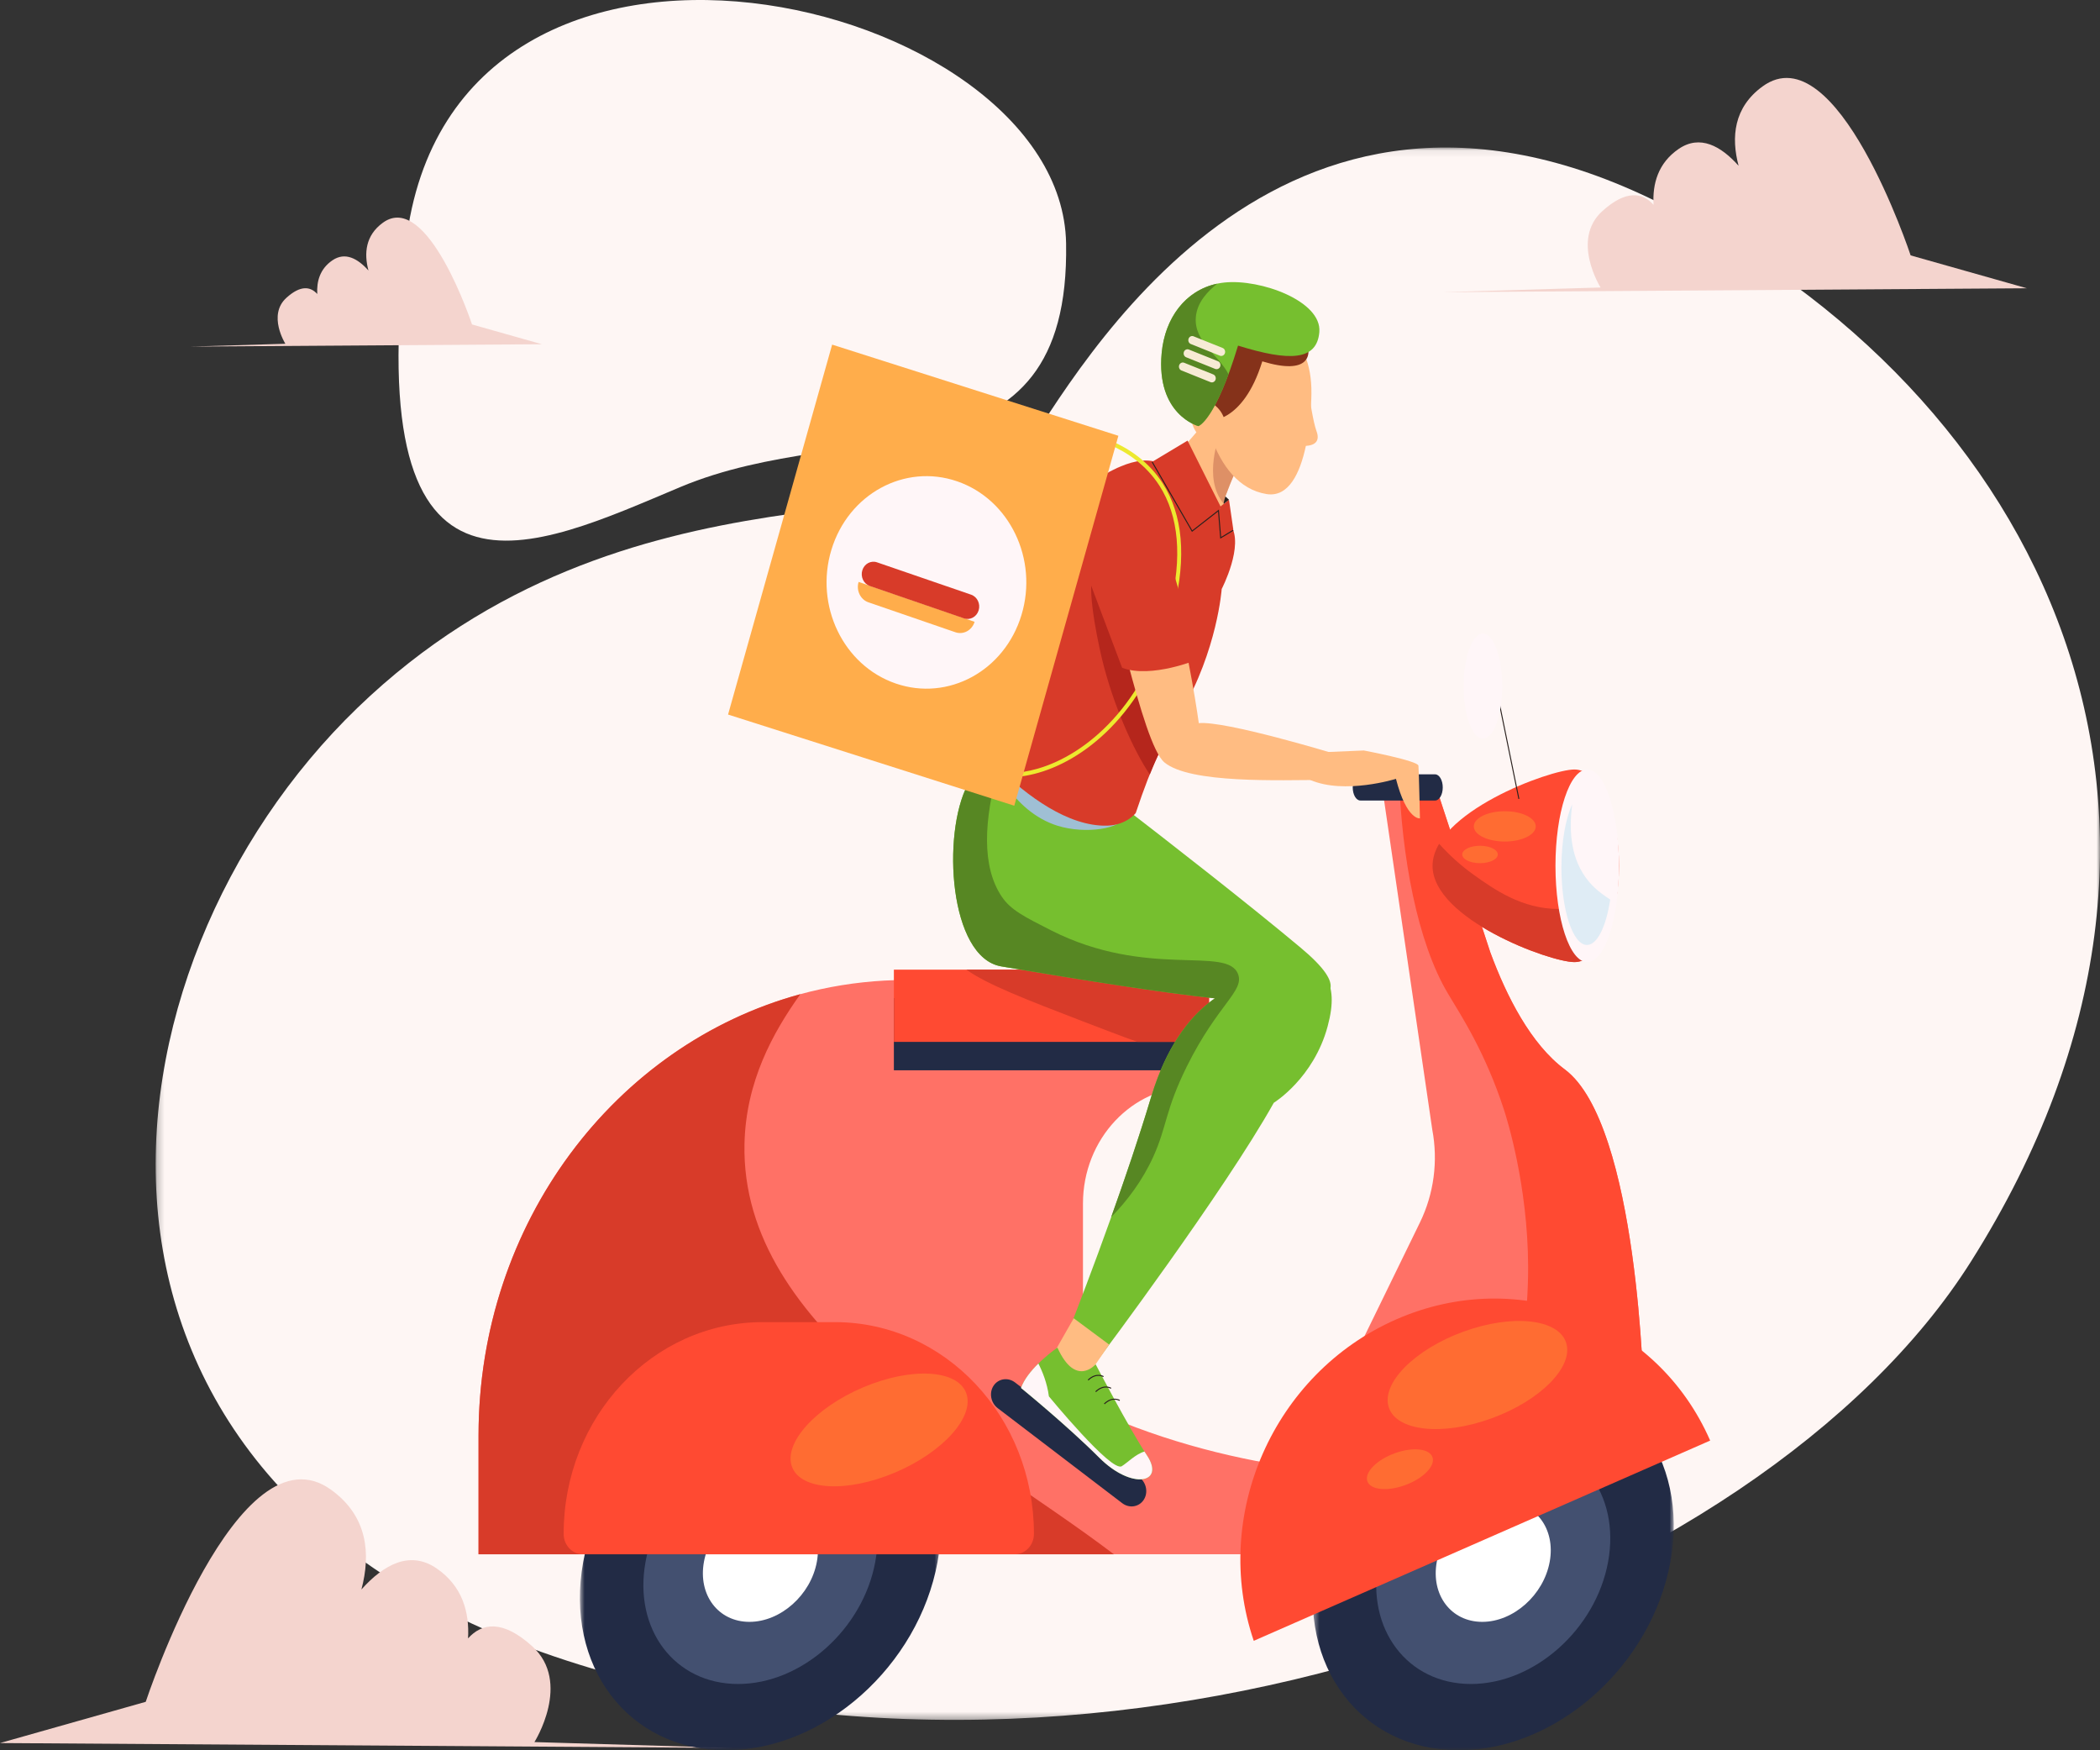 <svg width="300" height="250" viewBox="0 0 300 250" fill="none" xmlns="http://www.w3.org/2000/svg">
<rect x="0" y="0" width="300" height="250" fill="#333333" stroke="none"/>
<path fill-rule="evenodd" clip-rule="evenodd" d="M97.216 69.556C122.022 59.149 152.91 70.289 152.299 34.752C151.69 -0.784 64.532 -21.265 57.995 34.752C51.458 90.768 76.342 78.314 97.216 69.556Z" fill="#FEF6F4"/>
<mask id="mask0" mask-type="alpha" maskUnits="userSpaceOnUse" x="22" y="21" width="278" height="225">
<path fill-rule="evenodd" clip-rule="evenodd" d="M22.236 21.07H300V245.66H22.236V21.07Z" fill="white"/>
</mask>
<g mask="url(#mask0)">
<path fill-rule="evenodd" clip-rule="evenodd" d="M281.551 180.216C251.294 228.084 158.195 262.317 80.922 237.179C3.648 212.038 12.605 138.214 51.077 101.091C89.548 63.968 137.691 77.585 145.962 65.096C154.234 52.604 182.251 1.811 236.923 28.924C291.594 56.035 321.68 116.739 281.551 180.216Z" fill="#FEF6F4"/>
</g>
<path fill-rule="evenodd" clip-rule="evenodd" d="M206.107 41.731L228.656 41.065C228.656 41.065 224.36 34.254 228.918 30.141C232.302 27.082 234.641 27.5 236.222 29.252C236.052 26.291 236.848 23.289 239.827 21.26C242.859 19.203 245.837 20.843 248.371 23.679C247.288 19.605 247.666 15.353 251.781 12.353C262.417 4.583 272.948 36.478 272.948 36.478L289.554 41.175L206.107 41.731Z" fill="#F4D4CE"/>
<path fill-rule="evenodd" clip-rule="evenodd" d="M27.192 49.504L40.768 49.103C40.768 49.103 38.18 45.003 40.925 42.528C42.962 40.686 44.37 40.937 45.322 41.992C45.219 40.208 45.699 38.402 47.491 37.181C49.316 35.942 51.11 36.93 52.636 38.637C51.982 36.184 52.211 33.626 54.688 31.818C61.09 27.14 67.43 46.342 67.43 46.342L77.426 49.17L27.192 49.504Z" fill="#F4D4CE"/>
<path fill-rule="evenodd" clip-rule="evenodd" d="M104.62 249.664L76.347 248.828C76.347 248.828 81.737 240.29 76.019 235.132C71.778 231.299 68.846 231.822 66.863 234.017C67.078 230.307 66.076 226.542 62.342 223.999C58.543 221.42 54.807 223.478 51.63 227.032C52.99 221.927 52.514 216.592 47.355 212.83C34.021 203.09 20.818 243.078 20.818 243.078L0 248.967L104.62 249.664Z" fill="#F4D4CE"/>
<mask id="mask1" mask-type="alpha" maskUnits="userSpaceOnUse" x="82" y="196" width="53" height="54">
<path fill-rule="evenodd" clip-rule="evenodd" d="M82.842 196.154H134.417V249.999H82.842V196.154Z" fill="white"/>
</mask>
<g mask="url(#mask1)">
<path fill-rule="evenodd" clip-rule="evenodd" d="M133.939 223.078C131.222 237.946 117.689 249.999 103.711 249.999C89.733 249.999 80.603 237.946 83.32 223.078C86.037 208.209 99.572 196.154 113.55 196.154C127.527 196.154 136.656 208.209 133.939 223.078Z" fill="#222B45"/>
</g>
<path fill-rule="evenodd" clip-rule="evenodd" d="M125.04 223.078C123.278 232.718 114.503 240.531 105.44 240.531C96.377 240.531 90.459 232.718 92.222 223.078C93.982 213.437 102.756 205.622 111.821 205.622C120.882 205.622 126.801 213.437 125.04 223.078Z" fill="#435070"/>
<path fill-rule="evenodd" clip-rule="evenodd" d="M116.695 223.078C115.831 227.816 111.517 231.657 107.062 231.657C102.608 231.657 99.698 227.816 100.564 223.078C101.431 218.339 105.743 214.498 110.197 214.498C114.654 214.498 117.562 218.339 116.695 223.078Z" fill="white"/>
<path fill-rule="evenodd" clip-rule="evenodd" d="M234.825 199.408C234.825 199.408 234.097 160.606 223.536 152.745C218.694 149.14 215.231 142.336 212.9 136.022L204.579 110.668H197.193L204.61 161.345C205.463 165.849 204.842 170.527 202.853 174.604L188.598 203.823C186.603 207.911 189.342 210.235 185.051 209.618C175.093 208.189 164.747 205.436 154.71 200.692V171.901C154.71 162.678 161.739 155.201 170.41 155.201V139.975H154.71H141.031H129.543C95.753 139.975 68.361 169.113 68.361 205.056V222.003H77.135H154.71H220.741L234.825 199.408Z" fill="#FF7166"/>
<path fill-rule="evenodd" clip-rule="evenodd" d="M160.315 214.703L142.531 201.134C141.528 200.368 141.268 198.923 141.951 197.91C142.634 196.897 144.003 196.695 145.006 197.461L162.792 211.03C163.796 211.798 164.055 213.242 163.37 214.255C162.687 215.268 161.321 215.469 160.315 214.703Z" fill="#222B45"/>
<path fill-rule="evenodd" clip-rule="evenodd" d="M106.355 163.391C106.549 154.465 110.421 147.484 114.337 142.002C87.903 149.195 68.362 174.696 68.362 205.055V222.004H77.135H154.71H159.127C138.979 206.697 105.774 190.203 106.355 163.391Z" fill="#D83B29"/>
<path fill-rule="evenodd" clip-rule="evenodd" d="M220.742 222.003L234.825 199.408C234.825 199.408 234.097 160.605 223.537 152.746C218.694 149.14 215.231 142.336 212.9 136.021L204.579 110.667H199.85C200.209 122.353 202.496 134.641 206.863 141.935C208.792 145.159 212.209 150.361 214.872 158.568C215.251 159.74 218.263 169.258 218.304 180.883C218.36 195.97 213.396 209.923 209.01 222.003H220.742Z" fill="#FF4A32"/>
<mask id="mask2" mask-type="alpha" maskUnits="userSpaceOnUse" x="187" y="196" width="53" height="54">
<path fill-rule="evenodd" clip-rule="evenodd" d="M187.532 196.154H239.109V249.999H187.532V196.154Z" fill="white"/>
</mask>
<g mask="url(#mask2)">
<path fill-rule="evenodd" clip-rule="evenodd" d="M238.63 223.078C235.913 237.946 222.378 249.999 208.4 249.999C194.424 249.999 185.294 237.946 188.01 223.078C190.727 208.209 204.262 196.154 218.24 196.154C232.218 196.154 241.347 208.209 238.63 223.078Z" fill="#222B45"/>
</g>
<path fill-rule="evenodd" clip-rule="evenodd" d="M229.73 223.078C227.969 232.718 219.193 240.531 210.13 240.531C201.067 240.531 195.149 232.718 196.911 223.078C198.672 213.437 207.446 205.622 216.511 205.622C225.572 205.622 231.49 213.437 229.73 223.078Z" fill="#435070"/>
<path fill-rule="evenodd" clip-rule="evenodd" d="M221.386 223.078C220.519 227.816 216.207 231.657 211.751 231.657C207.297 231.657 204.388 227.816 205.255 223.078C206.12 218.339 210.433 214.498 214.888 214.498C219.342 214.498 222.251 218.339 221.386 223.078Z" fill="white"/>
<path fill-rule="evenodd" clip-rule="evenodd" d="M244.309 205.763C236.763 188.503 217.011 180.756 199.455 188.457C181.899 196.158 173.021 216.463 179.108 234.365L244.309 205.763Z" fill="#FF4A32"/>
<path fill-rule="evenodd" clip-rule="evenodd" d="M144.967 222.003H83.26C81.747 222.003 80.521 220.697 80.521 219.09C80.521 202.388 93.248 188.846 108.949 188.846H119.277C134.977 188.846 147.706 202.388 147.706 219.09C147.706 220.697 146.48 222.003 144.967 222.003Z" fill="#FF4A32"/>
<path fill-rule="evenodd" clip-rule="evenodd" d="M127.697 152.874H170.375V142.559H127.697V152.874Z" fill="#222B45"/>
<path fill-rule="evenodd" clip-rule="evenodd" d="M205.015 114.341H194.338C193.735 114.341 193.247 113.504 193.247 112.472C193.247 111.44 193.735 110.602 194.338 110.602H205.015C205.619 110.602 206.107 111.44 206.107 112.472C206.107 113.504 205.619 114.341 205.015 114.341Z" fill="#222B45"/>
<path fill-rule="evenodd" clip-rule="evenodd" d="M231.285 123.665C231.285 131.262 228.433 137.42 224.916 137.42C221.398 137.42 204.65 131.262 204.65 123.665C204.65 116.069 221.398 109.909 224.916 109.909C228.433 109.909 231.285 116.069 231.285 123.665Z" fill="#FF4A32"/>
<path fill-rule="evenodd" clip-rule="evenodd" d="M231.041 127.428C229.082 128.391 226.386 129.837 222.627 129.832C217.374 129.824 213.392 126.99 210.548 124.963C208.598 123.576 206.964 122.048 205.59 120.524C204.998 121.531 204.649 122.584 204.649 123.666C204.649 131.263 221.399 137.419 224.916 137.419C227.829 137.419 230.282 133.194 231.041 127.428Z" fill="#D83B29"/>
<path fill-rule="evenodd" clip-rule="evenodd" d="M231.285 123.665C231.285 131.262 229.253 137.42 226.749 137.42C224.242 137.42 222.21 131.262 222.21 123.665C222.21 116.069 224.242 109.909 226.749 109.909C229.253 109.909 231.285 116.069 231.285 123.665Z" fill="#FFF6F8"/>
<path fill-rule="evenodd" clip-rule="evenodd" d="M219.395 118.036C219.395 119.23 217.414 120.199 214.97 120.199C212.526 120.199 210.545 119.23 210.545 118.036C210.545 116.84 212.526 115.87 214.97 115.87C217.414 115.87 219.395 116.84 219.395 118.036Z" fill="#FF6C32"/>
<path fill-rule="evenodd" clip-rule="evenodd" d="M213.969 122.046C213.969 122.732 212.831 123.29 211.43 123.29C210.026 123.29 208.89 122.732 208.89 122.046C208.89 121.361 210.026 120.803 211.43 120.803C212.831 120.803 213.969 121.361 213.969 122.046Z" fill="#FF6C32"/>
<path fill-rule="evenodd" clip-rule="evenodd" d="M216.914 114.126L213.555 97.69L213.693 97.659L217.053 114.093L216.914 114.126Z" fill="#29201D"/>
<path fill-rule="evenodd" clip-rule="evenodd" d="M214.603 98.002C214.603 102.147 213.37 105.504 211.845 105.504C210.324 105.504 209.089 102.147 209.089 98.002C209.089 93.86 210.324 90.5 211.845 90.5C213.37 90.5 214.603 93.86 214.603 98.002Z" fill="#FFF6F8"/>
<path fill-rule="evenodd" clip-rule="evenodd" d="M223.735 191.793C224.834 195.214 220.054 200.052 213.056 202.596C206.058 205.141 199.494 204.429 198.393 201.005C197.294 197.583 202.074 192.748 209.072 190.202C216.072 187.659 222.636 188.371 223.735 191.793Z" fill="#FF6C32"/>
<path fill-rule="evenodd" clip-rule="evenodd" d="M138.025 198.97C139.284 202.33 134.736 207.415 127.865 210.328C120.996 213.241 114.406 212.878 113.147 209.518C111.888 206.159 116.436 201.074 123.307 198.161C130.176 195.248 136.766 195.611 138.025 198.97Z" fill="#FF6C32"/>
<path fill-rule="evenodd" clip-rule="evenodd" d="M204.648 208.16C205.054 209.416 203.293 211.198 200.72 212.132C198.146 213.068 195.731 212.807 195.327 211.548C194.923 210.288 196.68 208.511 199.254 207.574C201.829 206.64 204.243 206.902 204.648 208.16Z" fill="#FF6C32"/>
<path fill-rule="evenodd" clip-rule="evenodd" d="M127.697 148.817H172.717V138.501H127.697V148.817Z" fill="#FF4A32"/>
<path fill-rule="evenodd" clip-rule="evenodd" d="M226.508 125.311C224.208 122.093 224.197 118.123 224.595 114.896C223.666 116.902 223.059 120.193 223.059 123.914C223.059 130.024 224.692 134.974 226.709 134.974C228.184 134.974 229.455 132.316 230.029 128.492C228.957 127.765 227.652 126.912 226.508 125.311Z" fill="#DFECF5"/>
<path fill-rule="evenodd" clip-rule="evenodd" d="M154.485 145.805C157.413 146.932 160.066 147.952 162.475 148.815H172.719V138.5H138.05C141.013 140.618 146.699 142.808 154.485 145.805Z" fill="#D83B29"/>
<path fill-rule="evenodd" clip-rule="evenodd" d="M143.44 102.254C143.44 102.254 171.087 123.057 185.819 135.372C199.083 146.459 180.593 144.36 143.051 138.04C135.585 136.784 134.535 119.095 138.24 112.086L143.44 102.254Z" fill="#76BF2F"/>
<path fill-rule="evenodd" clip-rule="evenodd" d="M177.683 140.689C177.683 140.689 168.782 142.122 164.408 156.805C160.034 171.487 152.603 190.239 152.603 190.239L157.199 193.76C157.199 193.76 174.908 170.144 181.97 157.516C181.97 157.516 187.668 154.017 189.663 146.596C191.462 139.904 188.948 138.137 184.135 134.51L177.683 140.689Z" fill="#76BF2F"/>
<path fill-rule="evenodd" clip-rule="evenodd" d="M150.632 193.125L153.387 188.293L158.448 192.051L156.519 194.863L153.744 198.39L150.632 193.125Z" fill="#FFBC82"/>
<path fill-rule="evenodd" clip-rule="evenodd" d="M151.061 192.484C151.061 192.484 146.892 195.333 145.857 198.244C145.857 198.244 152.385 203.551 157.036 208.202C161.686 212.855 166.486 211.869 163.86 207.892C161.235 203.914 156.519 194.863 156.519 194.863C156.519 194.863 153.673 198.262 151.061 192.484Z" fill="#76BF2F"/>
<path fill-rule="evenodd" clip-rule="evenodd" d="M156.572 198.843L156.476 198.731C157.684 197.568 158.748 198.222 158.758 198.23L158.686 198.359C158.645 198.334 157.7 197.757 156.572 198.843Z" fill="#29201D"/>
<path fill-rule="evenodd" clip-rule="evenodd" d="M157.81 200.58L157.714 200.468C158.922 199.308 159.984 199.96 159.996 199.966L159.923 200.097C159.883 200.072 158.936 199.497 157.81 200.58Z" fill="#29201D"/>
<path fill-rule="evenodd" clip-rule="evenodd" d="M155.494 197.178L155.398 197.066C156.607 195.903 157.671 196.557 157.68 196.563L157.608 196.694C157.567 196.667 156.622 196.092 155.494 197.178Z" fill="#29201D"/>
<path fill-rule="evenodd" clip-rule="evenodd" d="M142.287 106.748C141.025 108.436 144.599 115.933 151.079 117.945C155.088 119.189 160.359 118.383 160.739 116.494C160.816 116.116 160.685 115.674 160.408 115.196C157.7 113.109 155.139 111.147 152.869 109.412C148.331 106.997 143.328 105.358 142.287 106.748Z" fill="#9FBFD4"/>
<path fill-rule="evenodd" clip-rule="evenodd" d="M163.498 207.329C162.22 207.698 161.062 208.936 160.244 209.428C158.757 210.314 149.842 199.449 149.842 199.449C149.593 197.534 148.913 195.882 148.337 194.76C147.318 195.765 146.301 196.999 145.858 198.245C145.858 198.245 152.386 203.552 157.035 208.203C161.687 212.854 166.487 211.87 163.861 207.891C163.744 207.715 163.623 207.524 163.498 207.329Z" fill="#FFF6F8"/>
<path fill-rule="evenodd" clip-rule="evenodd" d="M174.596 79.972C174.596 79.972 177.132 76.631 175.74 74.881C174.924 73.853 174.591 72.155 175.051 70.907C176.181 67.848 177.474 64.769 179.455 63.089L180.975 51.458C180.975 51.458 174.569 57.219 168.758 64.285C166.917 66.519 164.495 65.944 163.394 65.919C161.017 65.863 159.008 80.501 171.009 80.537C171.059 80.539 171.11 80.539 171.161 80.535C173.581 80.514 171.536 81.695 174.596 79.972Z" fill="#FFBC82"/>
<path fill-rule="evenodd" clip-rule="evenodd" d="M174.827 71.955L174.868 71.772C174.895 71.471 174.952 71.176 175.051 70.906C175.479 69.748 175.932 68.585 176.435 67.497L174.288 61.976C174.288 61.976 171.713 68.315 174.827 71.955Z" fill="#DE9066"/>
<path fill-rule="evenodd" clip-rule="evenodd" d="M174.528 84.129C174.528 84.129 173.923 92.81 168.731 101.736C166.154 106.179 164.71 108.775 162.25 116.125C162.25 116.125 160.962 117.848 158.171 117.932C152.568 118.079 146.654 113.613 142.633 109.691C141.891 108.941 141.227 108.235 140.622 107.571C139.861 106.721 139.236 105.974 138.748 105.351C138.436 104.936 138.182 104.583 138.007 104.332C137.772 103.999 137.675 103.812 137.714 103.771C142.321 99.68 145.014 87.908 145.014 87.908C147.493 80.871 147.376 76.967 156.258 68.849C156.394 68.722 156.668 68.494 157.058 68.247C157.351 68.058 157.702 67.829 158.092 67.622C158.385 67.435 158.737 67.25 159.088 67.084C159.42 66.916 159.771 66.75 160.142 66.606C161.079 66.212 162.094 65.898 163.05 65.815C163.226 65.795 163.382 65.776 163.538 65.776H163.636C164.163 65.776 164.671 65.836 165.139 65.981C165.139 65.981 168.828 69.181 173.962 72.335C175.66 73.892 175.797 74.974 175.797 74.974C177.788 77.858 174.528 84.129 174.528 84.129Z" fill="#D83B29"/>
<path fill-rule="evenodd" clip-rule="evenodd" d="M138.007 104.333C138.183 104.582 138.436 104.935 138.749 105.35C138.436 104.935 138.183 104.602 138.007 104.333Z" fill="#D83B29"/>
<path fill-rule="evenodd" clip-rule="evenodd" d="M167.299 104.243C167.047 102.752 166.742 101.284 166.434 100.03C164.004 90.11 158.294 81.003 156.528 81.719C154.964 82.357 156.604 90.656 157.394 93.972C158.983 100.63 161.907 107.131 164.25 110.616C165.269 108.08 166.198 106.224 167.299 104.243Z" fill="#B5261C"/>
<path fill-rule="evenodd" clip-rule="evenodd" d="M143.603 111.064C139.728 111.064 136.203 109.64 133.681 106.947L134.081 106.521C137.466 110.141 142.755 111.363 148.227 109.796C155.111 107.821 163.692 100.743 167.135 86.798C168.92 79.573 168.412 73.707 165.629 69.367C161.729 63.294 154.606 62.349 154.535 62.339L154.6 61.743C154.672 61.751 162.043 62.723 166.091 69.025C168.976 73.514 169.511 79.546 167.682 86.952C164.178 101.144 155.41 108.355 148.373 110.373C146.755 110.838 145.15 111.064 143.603 111.064Z" fill="#EDE92F"/>
<path fill-rule="evenodd" clip-rule="evenodd" d="M187.345 56.239C187.345 56.239 187.313 71.604 180.931 70.568C173.035 69.287 171.038 57.043 171.118 50.373C171.159 47.192 173.989 46.333 176.896 45.581C181.417 44.412 187.476 47.502 187.345 56.239Z" fill="#FFBC82"/>
<path fill-rule="evenodd" clip-rule="evenodd" d="M186.241 47.759C184.629 44.62 180.28 42.435 175.669 42.822C171.059 43.21 168.093 46.692 167.713 51.258C167.096 58.677 172.53 60.107 172.53 60.107C172.53 60.107 177.512 60.693 180.328 51.613C186.932 53.627 187.853 50.899 186.241 47.759Z" fill="#85321A"/>
<path fill-rule="evenodd" clip-rule="evenodd" d="M187.086 56.849C187.086 56.849 187.601 60.328 188.075 61.593C188.55 62.849 188.089 63.79 185.956 63.684" fill="#FFBC82"/>
<path fill-rule="evenodd" clip-rule="evenodd" d="M170.768 61.529C171.647 62.958 173.191 63.539 174.219 62.825C175.246 62.111 175.367 60.373 174.489 58.942C173.612 57.514 172.066 56.934 171.04 57.649C170.011 58.363 169.89 60.101 170.768 61.529Z" fill="#FFBC82"/>
<path fill-rule="evenodd" clip-rule="evenodd" d="M157.183 70.738C155.695 71.676 155.521 76.074 156.41 78.045C158.834 83.424 163.117 106.225 166.351 108.903C170.023 111.945 182.839 111.414 189.021 111.403L190.442 107.599C190.442 107.599 175 102.911 171.258 103.291C171.258 103.291 166.085 65.119 157.183 70.738Z" fill="#FFBC82"/>
<path fill-rule="evenodd" clip-rule="evenodd" d="M165.513 74.777C167.586 81.135 171.177 94.172 171.177 94.172C171.177 94.172 164.48 96.961 160.303 95.385L153.6 77.595C152.376 74.343 153.395 70.622 156.071 68.579C159.35 66.075 164.189 70.72 165.513 74.777Z" fill="#D83B29"/>
<path fill-rule="evenodd" clip-rule="evenodd" d="M169.653 62.934L174.416 72.446L170.262 75.76L164.738 65.879L169.653 62.934Z" fill="#D83B29"/>
<path fill-rule="evenodd" clip-rule="evenodd" d="M175.567 71.377L174.249 72.425L174.559 76.493L176.189 75.652L175.567 71.377Z" fill="#D83B29"/>
<path fill-rule="evenodd" clip-rule="evenodd" d="M175.052 70.906L175.567 71.378L174.823 71.967C174.823 71.967 174.759 71.803 175.052 70.906Z" fill="#29201D"/>
<path fill-rule="evenodd" clip-rule="evenodd" d="M174.323 76.939L174.314 76.823L174.005 73.066L170.283 75.969L170.242 75.901L164.536 66.023L164.657 65.945L170.322 75.753L174.124 72.788L174.444 76.694L176.139 75.676L176.207 75.805L174.323 76.939Z" fill="#29201D"/>
<path fill-rule="evenodd" clip-rule="evenodd" d="M194.828 107.194C194.828 107.194 202.572 108.657 202.634 109.37C202.699 110.082 202.849 116.892 202.849 116.892C202.849 116.892 200.964 117.199 199.423 111.247C199.423 111.247 192.084 113.539 187.167 111.396L189.338 107.428L194.828 107.194Z" fill="#FFBC82"/>
<path fill-rule="evenodd" clip-rule="evenodd" d="M188.478 47.418C188.837 43.001 180.079 39.82 174.936 40.352C169.792 40.883 166.437 45.053 165.951 50.464C165.158 59.257 171.196 60.864 171.196 60.864C171.196 60.864 173.598 60.156 176.864 49.365C184.194 51.645 188.143 51.537 188.478 47.418Z" fill="#76BF2F"/>
<path fill-rule="evenodd" clip-rule="evenodd" d="M170.831 45.332C170.997 43.167 172.541 41.611 173.892 40.519C169.342 41.472 166.404 45.428 165.951 50.463C165.159 59.256 171.194 60.863 171.194 60.863C171.194 60.863 172.951 60.342 175.5 53.453C174.114 50.71 170.562 48.825 170.831 45.332Z" fill="#578723"/>
<path fill-rule="evenodd" clip-rule="evenodd" d="M173.645 54.239C173.537 54.542 173.217 54.698 172.932 54.583L168.778 52.916C168.493 52.802 168.349 52.463 168.456 52.158C168.564 51.855 168.884 51.699 169.171 51.816L173.323 53.481C173.608 53.595 173.752 53.936 173.645 54.239Z" fill="#F7EBD5"/>
<path fill-rule="evenodd" clip-rule="evenodd" d="M174.314 52.349C174.207 52.654 173.887 52.808 173.6 52.694L169.448 51.029C169.161 50.912 169.019 50.574 169.126 50.269C169.233 49.965 169.554 49.812 169.839 49.926L173.99 51.591C174.277 51.705 174.422 52.046 174.314 52.349Z" fill="#F7EBD5"/>
<path fill-rule="evenodd" clip-rule="evenodd" d="M174.984 50.46C174.877 50.763 174.557 50.919 174.272 50.805L170.118 49.138C169.833 49.023 169.688 48.685 169.796 48.38C169.903 48.077 170.223 47.921 170.51 48.037L174.662 49.702C174.947 49.816 175.091 50.157 174.984 50.46Z" fill="#F7EBD5"/>
<path fill-rule="evenodd" clip-rule="evenodd" d="M169.55 152.318C166.446 158.588 166.7 160.932 164.768 165.189C163.206 168.636 161.039 171.501 158.736 173.847C160.688 168.409 162.757 162.324 164.416 156.8C166.837 148.661 170.643 144.614 173.551 142.598C165.783 141.747 155.457 140.13 143.042 138.03C135.586 136.787 134.532 119.096 138.24 112.076L140.622 107.57C141.227 108.237 141.891 108.941 142.632 109.69C140.563 117.124 140.192 123.768 143.12 128.087C144.37 129.953 146.302 130.929 150.147 132.883C163.948 139.88 175.328 135.022 176.87 139.152C177.768 141.583 173.981 143.41 169.55 152.318Z" fill="#578723"/>
<path fill-rule="evenodd" clip-rule="evenodd" d="M144.898 115.083L104.008 102.062L118.878 49.224L159.768 62.245L144.898 115.083Z" fill="#FFAD4B"/>
<path fill-rule="evenodd" clip-rule="evenodd" d="M145.922 87.856C143.498 95.831 135.458 100.204 127.96 97.627C120.463 95.05 116.35 86.496 118.775 78.52C121.197 70.545 129.239 66.172 136.737 68.749C144.234 71.326 148.347 79.88 145.922 87.856Z" fill="#FFF6F8"/>
<path fill-rule="evenodd" clip-rule="evenodd" d="M136.488 90.307L124.059 86.032C122.915 85.639 122.287 84.335 122.658 83.117L139.228 88.816C138.859 90.033 137.631 90.7 136.488 90.307Z" fill="#FFAD4B"/>
<path fill-rule="evenodd" clip-rule="evenodd" d="M137.704 88.322L124.263 83.7C123.386 83.399 122.902 82.396 123.187 81.462C123.47 80.528 124.413 80.017 125.291 80.32L138.731 84.94C139.609 85.243 140.091 86.244 139.808 87.176C139.523 88.11 138.582 88.625 137.704 88.322Z" fill="#D83B29"/>
</svg>
